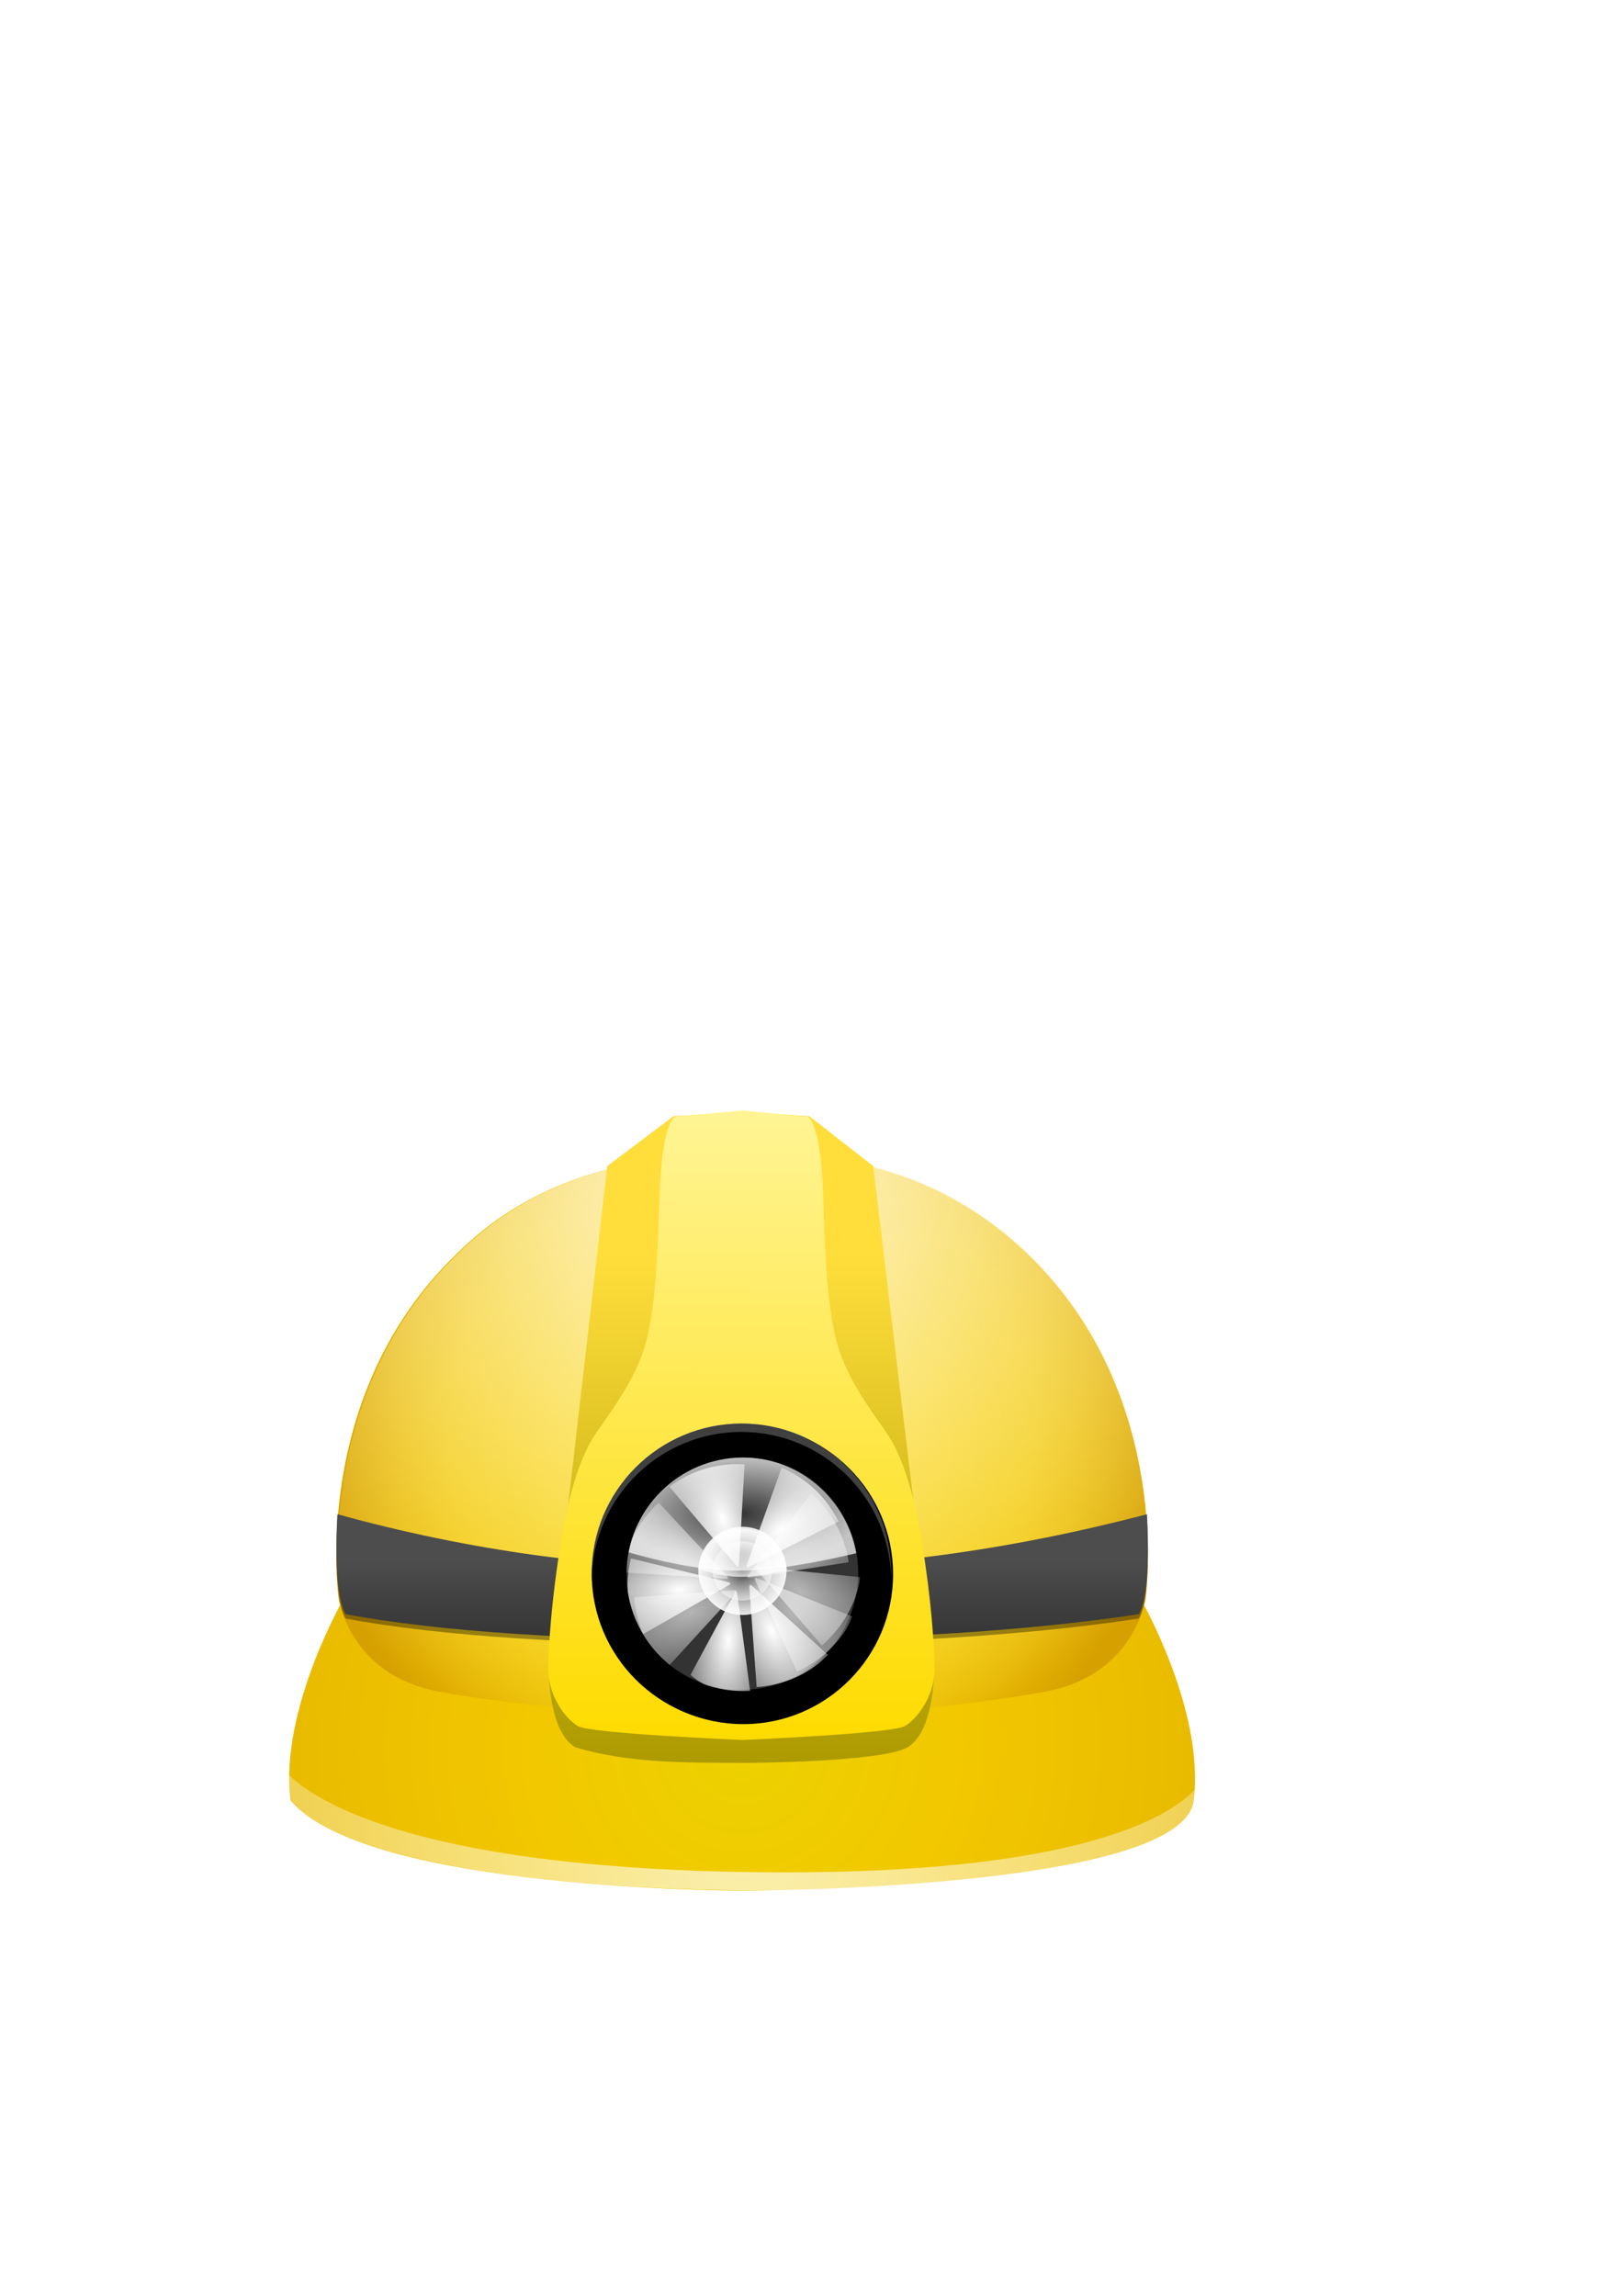 <?xml version="1.0" encoding="UTF-8" standalone="no"?>
<!-- Created with Inkscape (http://www.inkscape.org/) -->

<svg
   xmlns:dc="http://purl.org/dc/elements/1.1/"
   xmlns:cc="http://creativecommons.org/ns#"
   xmlns:rdf="http://www.w3.org/1999/02/22-rdf-syntax-ns#"
   xmlns:svg="http://www.w3.org/2000/svg"
   xmlns="http://www.w3.org/2000/svg"
   xmlns:xlink="http://www.w3.org/1999/xlink"
   xmlns:sodipodi="http://sodipodi.sourceforge.net/DTD/sodipodi-0.dtd"
   xmlns:inkscape="http://www.inkscape.org/namespaces/inkscape"
   width="744.094"
   height="1052.362"
   id="svg2"
   version="1.1"
   inkscape:version="0.48.4 r9939"
   sodipodi:docname="developer.svg">
  <defs
     id="defs4">
    <linearGradient
       id="linearGradient4182">
      <stop
         style="stop-color:#ffffff;stop-opacity:1"
         offset="0"
         id="stop4184" />
      <stop
         style="stop-color:#ffffff;stop-opacity:0;"
         offset="1"
         id="stop4186" />
    </linearGradient>
    <linearGradient
       id="linearGradient4159">
      <stop
         style="stop-color:#ffffff;stop-opacity:0;"
         offset="0"
         id="stop4161" />
      <stop
         style="stop-color:#ffffff;stop-opacity:1;"
         offset="1"
         id="stop4163" />
    </linearGradient>
    <linearGradient
       id="linearGradient4142">
      <stop
         style="stop-color:#ffffff;stop-opacity:0;"
         offset="0"
         id="stop4144" />
      <stop
         style="stop-color:#ffffff;stop-opacity:1;"
         offset="1"
         id="stop4146" />
    </linearGradient>
    <linearGradient
       id="linearGradient4048">
      <stop
         style="stop-color:#ffffff;stop-opacity:1;"
         offset="0"
         id="stop4050" />
      <stop
         style="stop-color:#ffffff;stop-opacity:0;"
         offset="1"
         id="stop4052" />
    </linearGradient>
    <linearGradient
       inkscape:collect="always"
       id="linearGradient4010">
      <stop
         style="stop-color:#4d4d4d;stop-opacity:1;"
         offset="0"
         id="stop4012" />
      <stop
         style="stop-color:#333333;stop-opacity:1"
         offset="1"
         id="stop4014" />
    </linearGradient>
    <linearGradient
       id="linearGradient3975">
      <stop
         style="stop-color:#fff493;stop-opacity:1;"
         offset="0"
         id="stop3977" />
      <stop
         style="stop-color:#fedb00;stop-opacity:1;"
         offset="1"
         id="stop3979" />
    </linearGradient>
    <linearGradient
       id="linearGradient3941">
      <stop
         id="stop3943"
         offset="0"
         style="stop-color:#fff6d5;stop-opacity:1" />
      <stop
         id="stop3949"
         offset="1"
         style="stop-color:#fff6d5;stop-opacity:0;" />
    </linearGradient>
    <linearGradient
       id="linearGradient3881">
      <stop
         style="stop-color:#ffde3b;stop-opacity:1;"
         offset="0"
         id="stop3883" />
      <stop
         style="stop-color:#ac9a00;stop-opacity:1;"
         offset="1"
         id="stop3885" />
    </linearGradient>
    <linearGradient
       id="linearGradient3860">
      <stop
         style="stop-color:#ecd100;stop-opacity:1;"
         offset="0"
         id="stop3862" />
      <stop
         id="stop3870"
         offset="0.384"
         style="stop-color:#f2c800;stop-opacity:1;" />
      <stop
         id="stop3868"
         offset="0.815"
         style="stop-color:#e9bb00;stop-opacity:1;" />
      <stop
         style="stop-color:#d6a000;stop-opacity:1;"
         offset="1"
         id="stop3864" />
    </linearGradient>
    <linearGradient
       id="linearGradient3840">
      <stop
         style="stop-color:#ffdf00;stop-opacity:1;"
         offset="0"
         id="stop3842" />
      <stop
         id="stop3852"
         offset="0.696"
         style="stop-color:#f2c800;stop-opacity:1;" />
      <stop
         id="stop3850"
         offset="0.823"
         style="stop-color:#e9bb00;stop-opacity:1;" />
      <stop
         style="stop-color:#d6a000;stop-opacity:1;"
         offset="1"
         id="stop3844" />
    </linearGradient>
    <linearGradient
       inkscape:collect="always"
       xlink:href="#linearGradient3881"
       id="linearGradient3887"
       x1="784.778"
       y1="574.807"
       x2="784.778"
       y2="808.302"
       gradientUnits="userSpaceOnUse"
       gradientTransform="translate(-0.32,0)" />
    <radialGradient
       inkscape:collect="always"
       xlink:href="#linearGradient3840"
       id="radialGradient3894"
       gradientUnits="userSpaceOnUse"
       gradientTransform="matrix(-0.746,0.73,-0.713,-0.729,1833.096,577.412)"
       cx="773.372"
       cy="660.524"
       fx="773.372"
       fy="660.524"
       r="186.061" />
    <radialGradient
       inkscape:collect="always"
       xlink:href="#linearGradient3860"
       id="radialGradient3897"
       gradientUnits="userSpaceOnUse"
       gradientTransform="matrix(-0.897,0.837,-0.826,-0.886,2150.774,851.588)"
       cx="785.375"
       cy="799.859"
       fx="785.375"
       fy="799.859"
       r="207.668" />
    <radialGradient
       inkscape:collect="always"
       xlink:href="#linearGradient3840-5"
       id="radialGradient3894-1"
       gradientUnits="userSpaceOnUse"
       gradientTransform="matrix(-0.746,0.73,-0.713,-0.729,1833.096,577.412)"
       cx="773.372"
       cy="660.524"
       fx="773.372"
       fy="660.524"
       r="186.061" />
    <linearGradient
       id="linearGradient3840-5">
      <stop
         style="stop-color:#ffdf00;stop-opacity:1;"
         offset="0"
         id="stop3842-8" />
      <stop
         id="stop3852-2"
         offset="0.696"
         style="stop-color:#f2c800;stop-opacity:1;" />
      <stop
         id="stop3850-2"
         offset="0.823"
         style="stop-color:#e9bb00;stop-opacity:1;" />
      <stop
         style="stop-color:#d6a000;stop-opacity:1;"
         offset="1"
         id="stop3844-9" />
    </linearGradient>
    <radialGradient
       r="186.061"
       fy="745.477"
       fx="696.034"
       cy="745.477"
       cx="696.034"
       gradientTransform="matrix(-1.015,1.015,-1.015,-1.015,2245.616,594.368)"
       gradientUnits="userSpaceOnUse"
       id="radialGradient3918"
       xlink:href="#linearGradient3941"
       inkscape:collect="always" />
    <linearGradient
       inkscape:collect="always"
       xlink:href="#linearGradient3975"
       id="linearGradient3981"
       x1="785.448"
       y1="511.872"
       x2="784.661"
       y2="796.735"
       gradientUnits="userSpaceOnUse" />
    <filter
       inkscape:collect="always"
       id="filter4006">
      <feGaussianBlur
         inkscape:collect="always"
         stdDeviation="2.149"
         id="feGaussianBlur4008" />
    </filter>
    <linearGradient
       inkscape:collect="always"
       xlink:href="#linearGradient4010"
       id="linearGradient4016"
       x1="782.858"
       y1="715.813"
       x2="782.858"
       y2="753.724"
       gradientUnits="userSpaceOnUse" />
    <filter
       inkscape:collect="always"
       id="filter4020">
      <feGaussianBlur
         inkscape:collect="always"
         stdDeviation="1.849"
         id="feGaussianBlur4022" />
    </filter>
    <filter
       inkscape:collect="always"
       id="filter4031">
      <feGaussianBlur
         inkscape:collect="always"
         stdDeviation="1.04"
         id="feGaussianBlur4033" />
    </filter>
    <radialGradient
       inkscape:collect="always"
       xlink:href="#linearGradient4048"
       id="radialGradient4056"
       cx="489.719"
       cy="818.324"
       fx="489.719"
       fy="818.324"
       r="19.198"
       gradientTransform="matrix(1.947,-0.584,1.167,3.887,-1138.65,-2202.383)"
       gradientUnits="userSpaceOnUse" />
    <filter
       inkscape:collect="always"
       id="filter4074"
       x="-0.221"
       width="1.443"
       y="-0.152"
       height="1.303">
      <feGaussianBlur
         inkscape:collect="always"
         stdDeviation="3.319"
         id="feGaussianBlur4076" />
    </filter>
    <radialGradient
       inkscape:collect="always"
       xlink:href="#linearGradient4048"
       id="radialGradient4080"
       gradientUnits="userSpaceOnUse"
       gradientTransform="matrix(1.947,-0.584,1.167,3.887,-1138.65,-2202.383)"
       cx="489.719"
       cy="818.324"
       fx="489.719"
       fy="818.324"
       r="19.198" />
    <radialGradient
       inkscape:collect="always"
       xlink:href="#linearGradient4048"
       id="radialGradient4084"
       gradientUnits="userSpaceOnUse"
       gradientTransform="matrix(1.947,-0.584,1.167,3.887,-1138.65,-2202.383)"
       cx="489.719"
       cy="818.324"
       fx="489.719"
       fy="818.324"
       r="19.198" />
    <radialGradient
       inkscape:collect="always"
       xlink:href="#linearGradient4048"
       id="radialGradient4088"
       gradientUnits="userSpaceOnUse"
       gradientTransform="matrix(1.947,-0.584,1.167,3.887,-1138.65,-2202.383)"
       cx="489.719"
       cy="818.324"
       fx="489.719"
       fy="818.324"
       r="19.198" />
    <filter
       inkscape:collect="always"
       id="filter4098"
       x="-0.159"
       width="1.318"
       y="-0.209"
       height="1.418">
      <feGaussianBlur
         inkscape:collect="always"
         stdDeviation="3.389"
         id="feGaussianBlur4100" />
    </filter>
    <radialGradient
       inkscape:collect="always"
       xlink:href="#linearGradient4048"
       id="radialGradient4104"
       gradientUnits="userSpaceOnUse"
       gradientTransform="matrix(1.947,-0.584,1.167,3.887,-1138.65,-2202.383)"
       cx="489.719"
       cy="818.324"
       fx="489.719"
       fy="818.324"
       r="19.198" />
    <radialGradient
       inkscape:collect="always"
       xlink:href="#linearGradient4048"
       id="radialGradient4108"
       gradientUnits="userSpaceOnUse"
       gradientTransform="matrix(1.947,-0.584,1.167,3.887,-1138.65,-2202.383)"
       cx="489.719"
       cy="818.324"
       fx="489.719"
       fy="818.324"
       r="19.198" />
    <radialGradient
       inkscape:collect="always"
       xlink:href="#linearGradient4048"
       id="radialGradient4112"
       gradientUnits="userSpaceOnUse"
       gradientTransform="matrix(1.947,-0.584,1.167,3.887,-1138.65,-2202.383)"
       cx="489.719"
       cy="818.324"
       fx="489.719"
       fy="818.324"
       r="19.198" />
    <filter
       inkscape:collect="always"
       id="filter4114"
       x="-0.166"
       width="1.332"
       y="-0.165"
       height="1.33">
      <feGaussianBlur
         inkscape:collect="always"
         stdDeviation="3.309"
         id="feGaussianBlur4116" />
    </filter>
    <radialGradient
       inkscape:collect="always"
       xlink:href="#linearGradient4048"
       id="radialGradient4120"
       gradientUnits="userSpaceOnUse"
       gradientTransform="matrix(1.947,-0.584,1.167,3.887,-1138.65,-2202.383)"
       cx="489.719"
       cy="818.324"
       fx="489.719"
       fy="818.324"
       r="19.198" />
    <filter
       inkscape:collect="always"
       id="filter4122"
       x="-0.169"
       width="1.337"
       y="-0.194"
       height="1.387">
      <feGaussianBlur
         inkscape:collect="always"
         stdDeviation="3.483"
         id="feGaussianBlur4124" />
    </filter>
    <radialGradient
       inkscape:collect="always"
       xlink:href="#linearGradient4048"
       id="radialGradient4128"
       gradientUnits="userSpaceOnUse"
       gradientTransform="matrix(1.947,-0.584,1.167,3.887,-1138.65,-2202.383)"
       cx="489.719"
       cy="818.324"
       fx="489.719"
       fy="818.324"
       r="19.198" />
    <filter
       inkscape:collect="always"
       id="filter4134"
       x="-0.181"
       width="1.361"
       y="-0.125"
       height="1.249">
      <feGaussianBlur
         inkscape:collect="always"
         stdDeviation="2.729"
         id="feGaussianBlur4136" />
    </filter>
    <radialGradient
       inkscape:collect="always"
       xlink:href="#linearGradient4142"
       id="radialGradient4148"
       cx="349.513"
       cy="724.063"
       fx="349.513"
       fy="724.063"
       r="20.203"
       gradientUnits="userSpaceOnUse" />
    <radialGradient
       inkscape:collect="always"
       xlink:href="#linearGradient4142"
       id="radialGradient4152"
       gradientUnits="userSpaceOnUse"
       cx="349.513"
       cy="724.063"
       fx="349.513"
       fy="724.063"
       r="20.203" />
    <radialGradient
       inkscape:collect="always"
       xlink:href="#linearGradient4159"
       id="radialGradient4165"
       cx="785.094"
       cy="693.95"
       fx="785.094"
       fy="693.95"
       r="52.625"
       gradientTransform="matrix(1,0,0,0.494,0,350.933)"
       gradientUnits="userSpaceOnUse" />
    <radialGradient
       inkscape:collect="always"
       xlink:href="#linearGradient4159"
       id="radialGradient4169"
       gradientUnits="userSpaceOnUse"
       gradientTransform="matrix(0.387,0,0,0.209,482.012,566.591)"
       cx="785.094"
       cy="693.95"
       fx="785.094"
       fy="693.95"
       r="52.625" />
    <radialGradient
       inkscape:collect="always"
       xlink:href="#linearGradient4048"
       id="radialGradient4173"
       gradientUnits="userSpaceOnUse"
       gradientTransform="matrix(1.947,-0.584,1.167,3.887,-1138.65,-2202.383)"
       cx="489.719"
       cy="818.324"
       fx="489.719"
       fy="818.324"
       r="19.198" />
    <radialGradient
       inkscape:collect="always"
       xlink:href="#linearGradient4182"
       id="radialGradient4190"
       cx="773.777"
       cy="847.317"
       fx="773.777"
       fy="847.317"
       r="157.584"
       gradientTransform="matrix(-1.712,2.375,-1.728,-2.397,3577.24,1022.893)"
       gradientUnits="userSpaceOnUse" />
    <radialGradient
       inkscape:collect="always"
       xlink:href="#linearGradient3860"
       id="radialGradient4221"
       gradientUnits="userSpaceOnUse"
       gradientTransform="matrix(-0.897,0.837,-0.826,-0.886,2150.774,851.588)"
       cx="785.375"
       cy="799.859"
       fx="785.375"
       fy="799.859"
       r="207.668" />
    <radialGradient
       inkscape:collect="always"
       xlink:href="#linearGradient3840"
       id="radialGradient4223"
       gradientUnits="userSpaceOnUse"
       gradientTransform="matrix(-0.746,0.73,-0.713,-0.729,1833.096,577.412)"
       cx="773.372"
       cy="660.524"
       fx="773.372"
       fy="660.524"
       r="186.061" />
    <radialGradient
       inkscape:collect="always"
       xlink:href="#linearGradient3941"
       id="radialGradient4225"
       gradientUnits="userSpaceOnUse"
       gradientTransform="matrix(-1.015,1.015,-1.015,-1.015,2245.616,594.368)"
       cx="696.034"
       cy="745.477"
       fx="696.034"
       fy="745.477"
       r="186.061" />
    <linearGradient
       inkscape:collect="always"
       xlink:href="#linearGradient4010"
       id="linearGradient4227"
       gradientUnits="userSpaceOnUse"
       x1="782.858"
       y1="715.813"
       x2="782.858"
       y2="753.724" />
    <linearGradient
       inkscape:collect="always"
       xlink:href="#linearGradient3881"
       id="linearGradient4229"
       gradientUnits="userSpaceOnUse"
       gradientTransform="translate(-0.32,0)"
       x1="784.778"
       y1="574.807"
       x2="784.778"
       y2="808.302" />
    <linearGradient
       inkscape:collect="always"
       xlink:href="#linearGradient3975"
       id="linearGradient4231"
       gradientUnits="userSpaceOnUse"
       x1="785.448"
       y1="511.872"
       x2="784.661"
       y2="796.735" />
    <radialGradient
       inkscape:collect="always"
       xlink:href="#linearGradient4048"
       id="radialGradient4233"
       gradientUnits="userSpaceOnUse"
       gradientTransform="matrix(1.947,-0.584,1.167,3.887,-1138.65,-2202.383)"
       cx="489.719"
       cy="818.324"
       fx="489.719"
       fy="818.324"
       r="19.198" />
    <radialGradient
       inkscape:collect="always"
       xlink:href="#linearGradient4048"
       id="radialGradient4235"
       gradientUnits="userSpaceOnUse"
       gradientTransform="matrix(1.947,-0.584,1.167,3.887,-1138.65,-2202.383)"
       cx="489.719"
       cy="818.324"
       fx="489.719"
       fy="818.324"
       r="19.198" />
    <radialGradient
       inkscape:collect="always"
       xlink:href="#linearGradient4048"
       id="radialGradient4237"
       gradientUnits="userSpaceOnUse"
       gradientTransform="matrix(1.947,-0.584,1.167,3.887,-1138.65,-2202.383)"
       cx="489.719"
       cy="818.324"
       fx="489.719"
       fy="818.324"
       r="19.198" />
    <radialGradient
       inkscape:collect="always"
       xlink:href="#linearGradient4048"
       id="radialGradient4239"
       gradientUnits="userSpaceOnUse"
       gradientTransform="matrix(1.947,-0.584,1.167,3.887,-1138.65,-2202.383)"
       cx="489.719"
       cy="818.324"
       fx="489.719"
       fy="818.324"
       r="19.198" />
    <radialGradient
       inkscape:collect="always"
       xlink:href="#linearGradient4048"
       id="radialGradient4241"
       gradientUnits="userSpaceOnUse"
       gradientTransform="matrix(1.947,-0.584,1.167,3.887,-1138.65,-2202.383)"
       cx="489.719"
       cy="818.324"
       fx="489.719"
       fy="818.324"
       r="19.198" />
    <radialGradient
       inkscape:collect="always"
       xlink:href="#linearGradient4142"
       id="radialGradient4243"
       gradientUnits="userSpaceOnUse"
       cx="349.513"
       cy="724.063"
       fx="349.513"
       fy="724.063"
       r="20.203" />
    <radialGradient
       inkscape:collect="always"
       xlink:href="#linearGradient4048"
       id="radialGradient4245"
       gradientUnits="userSpaceOnUse"
       gradientTransform="matrix(1.947,-0.584,1.167,3.887,-1138.65,-2202.383)"
       cx="489.719"
       cy="818.324"
       fx="489.719"
       fy="818.324"
       r="19.198" />
    <radialGradient
       inkscape:collect="always"
       xlink:href="#linearGradient4048"
       id="radialGradient4247"
       gradientUnits="userSpaceOnUse"
       gradientTransform="matrix(1.947,-0.584,1.167,3.887,-1138.65,-2202.383)"
       cx="489.719"
       cy="818.324"
       fx="489.719"
       fy="818.324"
       r="19.198" />
    <radialGradient
       inkscape:collect="always"
       xlink:href="#linearGradient4048"
       id="radialGradient4249"
       gradientUnits="userSpaceOnUse"
       gradientTransform="matrix(1.947,-0.584,1.167,3.887,-1138.65,-2202.383)"
       cx="489.719"
       cy="818.324"
       fx="489.719"
       fy="818.324"
       r="19.198" />
    <radialGradient
       inkscape:collect="always"
       xlink:href="#linearGradient4048"
       id="radialGradient4251"
       gradientUnits="userSpaceOnUse"
       gradientTransform="matrix(1.947,-0.584,1.167,3.887,-1138.65,-2202.383)"
       cx="489.719"
       cy="818.324"
       fx="489.719"
       fy="818.324"
       r="19.198" />
    <radialGradient
       inkscape:collect="always"
       xlink:href="#linearGradient4142"
       id="radialGradient4253"
       gradientUnits="userSpaceOnUse"
       cx="349.513"
       cy="724.063"
       fx="349.513"
       fy="724.063"
       r="20.203" />
    <radialGradient
       inkscape:collect="always"
       xlink:href="#linearGradient4159"
       id="radialGradient4255"
       gradientUnits="userSpaceOnUse"
       gradientTransform="matrix(1,0,0,0.494,0,350.933)"
       cx="785.094"
       cy="693.95"
       fx="785.094"
       fy="693.95"
       r="52.625" />
    <radialGradient
       inkscape:collect="always"
       xlink:href="#linearGradient4159"
       id="radialGradient4257"
       gradientUnits="userSpaceOnUse"
       gradientTransform="matrix(0.387,0,0,0.209,482.012,566.591)"
       cx="785.094"
       cy="693.95"
       fx="785.094"
       fy="693.95"
       r="52.625" />
    <radialGradient
       inkscape:collect="always"
       xlink:href="#linearGradient4048"
       id="radialGradient4259"
       gradientUnits="userSpaceOnUse"
       gradientTransform="matrix(1.947,-0.584,1.167,3.887,-1138.65,-2202.383)"
       cx="489.719"
       cy="818.324"
       fx="489.719"
       fy="818.324"
       r="19.198" />
    <radialGradient
       inkscape:collect="always"
       xlink:href="#linearGradient4182"
       id="radialGradient4261"
       gradientUnits="userSpaceOnUse"
       gradientTransform="matrix(-1.712,2.375,-1.728,-2.397,3577.24,1022.893)"
       cx="773.777"
       cy="847.317"
       fx="773.777"
       fy="847.317"
       r="157.584" />
  </defs>
  <sodipodi:namedview
     id="base"
     pagecolor="#ffffff"
     bordercolor="#666666"
     borderopacity="1.0"
     inkscape:pageopacity="0.0"
     inkscape:pageshadow="2"
     inkscape:zoom="0.7"
     inkscape:cx="665.48429"
     inkscape:cy="339.05706"
     inkscape:document-units="px"
     inkscape:current-layer="layer1"
     showgrid="false"
     showguides="true"
     inkscape:guide-bbox="true"
     inkscape:window-width="1024"
     inkscape:window-height="718"
     inkscape:window-x="-2"
     inkscape:window-y="-3"
     inkscape:window-maximized="1" />
  <g
     inkscape:label="Layer 1"
     inkscape:groupmode="layer"
     id="layer1">
    <g
       id="g4192"
       transform="translate(-445.143,0)">
      <path
         sodipodi:nodetypes="cccsccc"
         inkscape:connector-curvature="0"
         id="path3854"
         d="m 602.562,733.062 c 0,0 -29.281,50.728 -24.281,92.156 34.432,41.429 207.156,41.438 207.156,41.438 0,0 202.038,-0.065 207.031,-41.438 5,-41.429 -24.281,-92.156 -24.281,-92.156 l -182.75,0 c -0.009,0.014 -121.917,0 -182.875,0 z"
         style="fill:url(#radialGradient4221);fill-opacity:1;stroke:none" />
      <path
         sodipodi:nodetypes="ccccscscc"
         inkscape:connector-curvature="0"
         id="path3067"
         d="m 654,575.219 c -67.143,65 -53.562,157.844 -53.562,157.844 0.024,0 5,34.299 45,42.156 30.625,6.388 140,15.719 140,15.719 0,0 99.951,-7.877 139.875,-15.719 40,-7.857 44.977,-42.156 45,-42.156 0,0 13.549,-92.844 -53.594,-157.844 -59.652,-57.749 -131.29,-43.571 -131.29,-43.571 0,0 -76.119,-11.964 -131.429,43.571 z"
         style="fill:url(#radialGradient4223);fill-opacity:1;stroke:none" />
      <path
         sodipodi:nodetypes="ccccscscc"
         inkscape:connector-curvature="0"
         id="path3067-1"
         d="m 654.72,575.032 c -67.143,65 -53.562,157.844 -53.562,157.844 0.024,0 5,34.299 45,42.156 30.625,6.388 140,15.719 140,15.719 0,0 99.951,-7.877 139.875,-15.719 40,-7.857 44.977,-42.156 45,-42.156 0,0 13.549,-92.844 -53.594,-157.844 -59.652,-57.749 -131.29,-43.571 -131.29,-43.571 0,0 -76.119,-11.964 -131.429,43.571 z"
         style="fill:url(#radialGradient4225);fill-opacity:1;stroke:none" />
      <path
         sodipodi:nodetypes="ccccc"
         inkscape:connector-curvature="0"
         id="path3983"
         d="m 599.844,696.094 c 0,0 -2.366,35.711 3.781,45.812 86.023,16.307 261.485,15.745 363.594,0 6.148,-10.102 3.75,-45.812 3.75,-45.812 -126.495,33.195 -249.357,33.635 -371.125,0 z"
         style="opacity:0.6;fill:#000000;stroke:none;filter:url(#filter4006)" />
      <path
         style="fill:url(#linearGradient4227);stroke:none"
         d="m 599.844,694.094 c 0,0 -2.366,35.711 3.781,45.812 86.023,16.307 261.485,15.745 363.594,0 6.148,-10.102 3.75,-45.812 3.75,-45.812 -126.495,33.195 -249.357,33.635 -371.125,0 z"
         id="path3988"
         inkscape:connector-curvature="0"
         sodipodi:nodetypes="ccccc" />
      <path
         sodipodi:nodetypes="cccccsccccc"
         inkscape:connector-curvature="0"
         id="path3876"
         d="M 753.914,511.656 723.561,534.5 696.758,766.656 c 0,0 0.013,27.138 12.156,34.281 24.433,7.331 51.021,7.043 76.438,7.125 -0.009,0.058 64.021,-0.171 75.844,-7.125 12.143,-7.143 12.156,-34.281 12.156,-34.281 L 845.477,534.5 l -29.281,-22.844 -30.844,-2.125 c 0,0 -31.149,2.263 -31.438,2.125 z"
         style="fill:url(#linearGradient4229);stroke:none" />
      <path
         sodipodi:nodetypes="csssssscssssssccc"
         inkscape:connector-curvature="0"
         id="path3970"
         d="m 754.648,511.938 c 0,0 -6.084,1.999 -7.094,36.344 -1.01,34.345 -2.517,55.072 -7.062,69.719 -4.546,14.647 -14.648,28.273 -21.719,38.375 -7.071,10.102 -12.616,26.355 -16.656,51.531 -4.041,25.176 -5.562,45.946 -5.562,57.562 0,11.617 7.564,22.246 13.625,25.781 5.818,3.394 75.366,6.336 75.366,6.336 0,0 68.534,-2.942 74.353,-6.336 6.061,-3.536 13.656,-14.165 13.656,-25.781 0,-11.617 -1.522,-32.386 -5.562,-57.562 -4.041,-25.176 -9.585,-41.43 -16.656,-51.531 -7.071,-10.102 -17.173,-23.728 -21.719,-38.375 -4.546,-14.647 -6.084,-35.374 -7.094,-69.719 -1.01,-34.345 -7.062,-36.344 -7.062,-36.344 L 785.555,509 c -0.009,-0.003 -21.661,2.027 -30.906,2.938 z"
         style="fill:url(#linearGradient4231);stroke:none" />
      <path
         transform="matrix(1.115,0,0,1.115,385.299,-81.595)"
         d="m 420.223,720.022 c 0,34.031 -27.588,61.619 -61.619,61.619 -34.031,0 -61.619,-27.588 -61.619,-61.619 0,-34.031 27.588,-61.619 61.619,-61.619 34.031,0 61.619,27.588 61.619,61.619 z"
         sodipodi:ry="61.619305"
         sodipodi:rx="61.619305"
         sodipodi:cy="720.02197"
         sodipodi:cx="358.60416"
         id="path4018"
         style="opacity:0.6;fill:#000000;fill-opacity:1;stroke:none;filter:url(#filter4020)"
         sodipodi:type="arc" />
      <path
         sodipodi:type="arc"
         style="fill:#000000;fill-opacity:1;stroke:none"
         id="path4024"
         sodipodi:cx="358.60416"
         sodipodi:cy="720.02197"
         sodipodi:rx="61.619305"
         sodipodi:ry="61.619305"
         d="m 420.223,720.022 c 0,34.031 -27.588,61.619 -61.619,61.619 -34.031,0 -61.619,-27.588 -61.619,-61.619 0,-34.031 27.588,-61.619 61.619,-61.619 34.031,0 61.619,27.588 61.619,61.619 z"
         transform="matrix(1.115,0,0,1.115,385.299,-81.595)" />
      <path
         transform="translate(420.39,-11.091)"
         d="m 418.203,732.144 c 0,29.568 -23.97,53.538 -53.538,53.538 -29.568,0 -53.538,-23.97 -53.538,-53.538 0,-29.568 23.97,-53.538 53.538,-53.538 29.568,0 53.538,23.97 53.538,53.538 z"
         sodipodi:ry="53.538086"
         sodipodi:rx="53.538086"
         sodipodi:cy="732.1438"
         sodipodi:cx="364.66507"
         id="path4035"
         style="fill:#333333;fill-opacity:1;stroke:none"
         sodipodi:type="arc" />
      <path
         transform="matrix(0.94,0.054,-0.052,0.895,88.764,34.634)"
         inkscape:connector-curvature="0"
         id="rect4039"
         d="m 779.022,664.255 c -12.789,-0.038 -25.625,4.49 -35.878,13.698 l 35.236,38.834 0.749,-0.689 -0.106,-51.844 z"
         style="fill:url(#radialGradient4233);fill-opacity:1;stroke:none;filter:url(#filter4074)" />
      <path
         style="fill:url(#radialGradient4235);fill-opacity:1;stroke:none;filter:url(#filter4074)"
         d="m 779.022,664.255 c -12.789,-0.038 -25.625,4.49 -35.878,13.698 l 35.236,38.834 0.749,-0.689 -0.106,-51.844 z"
         id="path4078"
         inkscape:connector-curvature="0"
         transform="matrix(0.423,0.841,-0.801,0.403,1032.179,-225.411)" />
      <path
         style="fill:url(#radialGradient4237);fill-opacity:1;stroke:none;filter:url(#filter4074)"
         d="m 779.022,664.255 c -12.789,-0.038 -25.625,4.49 -35.878,13.698 l 35.236,38.834 0.749,-0.689 -0.106,-51.844 z"
         id="path4082"
         inkscape:connector-curvature="0"
         transform="matrix(0.226,-0.914,0.871,0.215,-20.234,1283.536)" />
      <path
         transform="matrix(0.69,-0.641,0.61,0.657,-195.623,751.703)"
         inkscape:connector-curvature="0"
         id="path4086"
         d="m 779.022,664.255 c -12.789,-0.038 -25.625,4.49 -35.878,13.698 l 35.236,38.834 0.749,-0.689 -0.106,-51.844 z"
         style="opacity:0.8;fill:url(#radialGradient4239);fill-opacity:1;stroke:none;filter:url(#filter4098)" />
      <path
         transform="matrix(-0.064,-0.939,0.895,-0.061,191.272,1504.168)"
         inkscape:connector-curvature="0"
         id="path4102"
         d="m 779.022,664.255 c -12.789,-0.038 -25.625,4.49 -35.878,13.698 l 35.236,38.834 0.749,-0.689 -0.106,-51.844 z"
         style="opacity:0.8;fill:url(#radialGradient4241);fill-opacity:1;stroke:none;filter:url(#filter4074)" />
      <path
         sodipodi:type="arc"
         style="opacity:0.5;fill:url(#radialGradient4243);fill-opacity:1;stroke:none"
         id="path4150"
         sodipodi:cx="349.51279"
         sodipodi:cy="724.06262"
         sodipodi:rx="20.203051"
         sodipodi:ry="20.203051"
         d="m 369.716,724.063 c 0,11.158 -9.045,20.203 -20.203,20.203 -11.158,0 -20.203,-9.045 -20.203,-20.203 0,-11.158 9.045,-20.203 20.203,-20.203 11.158,0 20.203,9.045 20.203,20.203 z"
         transform="matrix(0.675,0,0,0.675,549.592,231.32)" />
      <path
         style="fill:url(#radialGradient4245);fill-opacity:1;stroke:none;filter:url(#filter4074)"
         d="m 779.022,664.255 c -12.789,-0.038 -25.625,4.49 -35.878,13.698 l 35.236,38.834 0.749,-0.689 -0.106,-51.844 z"
         id="path4106"
         inkscape:connector-curvature="0"
         transform="matrix(-0.939,0.067,-0.063,-0.894,1565.376,1314.98)" />
      <path
         transform="matrix(-0.857,0.389,-0.371,-0.816,1724.576,1005.242)"
         inkscape:connector-curvature="0"
         id="path4110"
         d="m 779.022,664.255 c -12.789,-0.038 -25.625,4.49 -35.878,13.698 l 35.236,38.834 0.749,-0.689 -0.106,-51.844 z"
         style="opacity:0.8;fill:url(#radialGradient4247);fill-opacity:1;stroke:none;filter:url(#filter4114)" />
      <path
         transform="matrix(0.143,0.931,-0.886,0.136,1311.381,-99.505)"
         inkscape:connector-curvature="0"
         id="path4118"
         d="m 779.022,664.255 c -12.789,-0.038 -25.625,4.49 -35.878,13.698 l 35.236,38.834 0.749,-0.689 -0.106,-51.844 z"
         style="opacity:0.8;fill:url(#radialGradient4249);fill-opacity:1;stroke:none;filter:url(#filter4122)" />
      <path
         style="fill:url(#radialGradient4251);fill-opacity:1;stroke:none;filter:url(#filter4134)"
         d="m 779.022,664.255 c -12.789,-0.038 -25.625,4.49 -35.878,13.698 l 35.236,38.834 0.749,-0.689 -0.106,-51.844 z"
         id="path4126"
         inkscape:connector-curvature="0"
         transform="matrix(0.721,-0.11,-0.12,-0.889,307.213,1452.23)" />
      <path
         transform="translate(436,-4)"
         d="m 369.716,724.063 c 0,11.158 -9.045,20.203 -20.203,20.203 -11.158,0 -20.203,-9.045 -20.203,-20.203 0,-11.158 9.045,-20.203 20.203,-20.203 11.158,0 20.203,9.045 20.203,20.203 z"
         sodipodi:ry="20.203051"
         sodipodi:rx="20.203051"
         sodipodi:cy="724.06262"
         sodipodi:cx="349.51279"
         id="path4140"
         style="opacity:0.9;fill:url(#radialGradient4253);fill-opacity:1;stroke:none"
         sodipodi:type="arc" />
      <path
         inkscape:connector-curvature="0"
         id="path4154"
         d="m 785.062,667.938 c -26.104,0 -47.857,18.683 -52.594,43.406 14.412,4.111 32.512,8.244 48.25,8.594 17.652,0.392 40.204,-3.97 57,-7.969 -4.488,-25.031 -26.334,-44.031 -52.656,-44.031 z"
         style="opacity:0.7;fill:url(#radialGradient4255);fill-opacity:1;stroke:none" />
      <path
         style="opacity:0.7;fill:url(#radialGradient4257);fill-opacity:1;stroke:none"
         d="m 785.516,700.795 c -10.092,0 -18.502,7.91 -20.333,18.376 5.572,1.74 12.569,3.49 18.653,3.638 6.824,0.166 15.543,-1.681 22.036,-3.374 -1.735,-10.597 -10.181,-18.641 -20.357,-18.641 z"
         id="path4167"
         inkscape:connector-curvature="0" />
      <path
         style="opacity:0.8;fill:url(#radialGradient4259);fill-opacity:1;stroke:none;filter:url(#filter4114)"
         d="m 779.022,664.255 c -12.789,-0.038 -25.625,4.49 -35.878,13.698 l 35.236,38.834 0.749,-0.689 -0.106,-51.844 z"
         id="path4171"
         inkscape:connector-curvature="0"
         transform="matrix(-0.715,0.613,-0.584,-0.68,1766.842,728.406)" />
      <path
         inkscape:connector-curvature="0"
         id="path4177"
         d="m 785.906,652.938 c -37.937,0 -68.687,30.751 -68.687,68.688 0,37.937 30.751,68.688 68.687,68.688 37.937,0 68.688,-30.751 68.688,-68.688 0,-37.937 -30.751,-68.688 -68.688,-68.688 z m 0,15.156 c 29.568,0 53.531,23.963 53.531,53.531 0,29.568 -23.963,53.531 -53.531,53.531 -29.568,0 -53.531,-23.963 -53.531,-53.531 0,-29.568 23.963,-53.531 53.531,-53.531 z"
         style="fill:#000000;fill-opacity:1;stroke:none" />
      <path
         inkscape:connector-curvature="0"
         id="path4026"
         d="m 785.062,652.375 c -37.937,0 -68.688,30.751 -68.688,68.688 0,0.672 0.043,1.333 0.062,2 1.062,-37.008 31.36,-66.688 68.625,-66.688 37.265,0 67.563,29.679 68.625,66.688 0.019,-0.667 0.062,-1.328 0.062,-2 0,-37.937 -30.751,-68.688 -68.688,-68.688 z"
         style="opacity:0.5;fill:#ffffff;fill-opacity:1;stroke:none;filter:url(#filter4031)" />
      <path
         sodipodi:nodetypes="csccscc"
         inkscape:connector-curvature="0"
         id="path4180"
         d="m 578.195,828.045 c 0,0 34.838,38.208 220.742,38.552 113.815,0.211 198.138,-20.425 198.138,-20.425 l 0.045,-31.639 c 0,0 -15.52,44.651 -197.513,43.708 C 604.165,857.229 575.183,810.751 575.183,810.751 z"
         style="opacity:0.7;fill:url(#radialGradient4261);fill-opacity:1;stroke:none" />
    </g>
  </g>
</svg>
